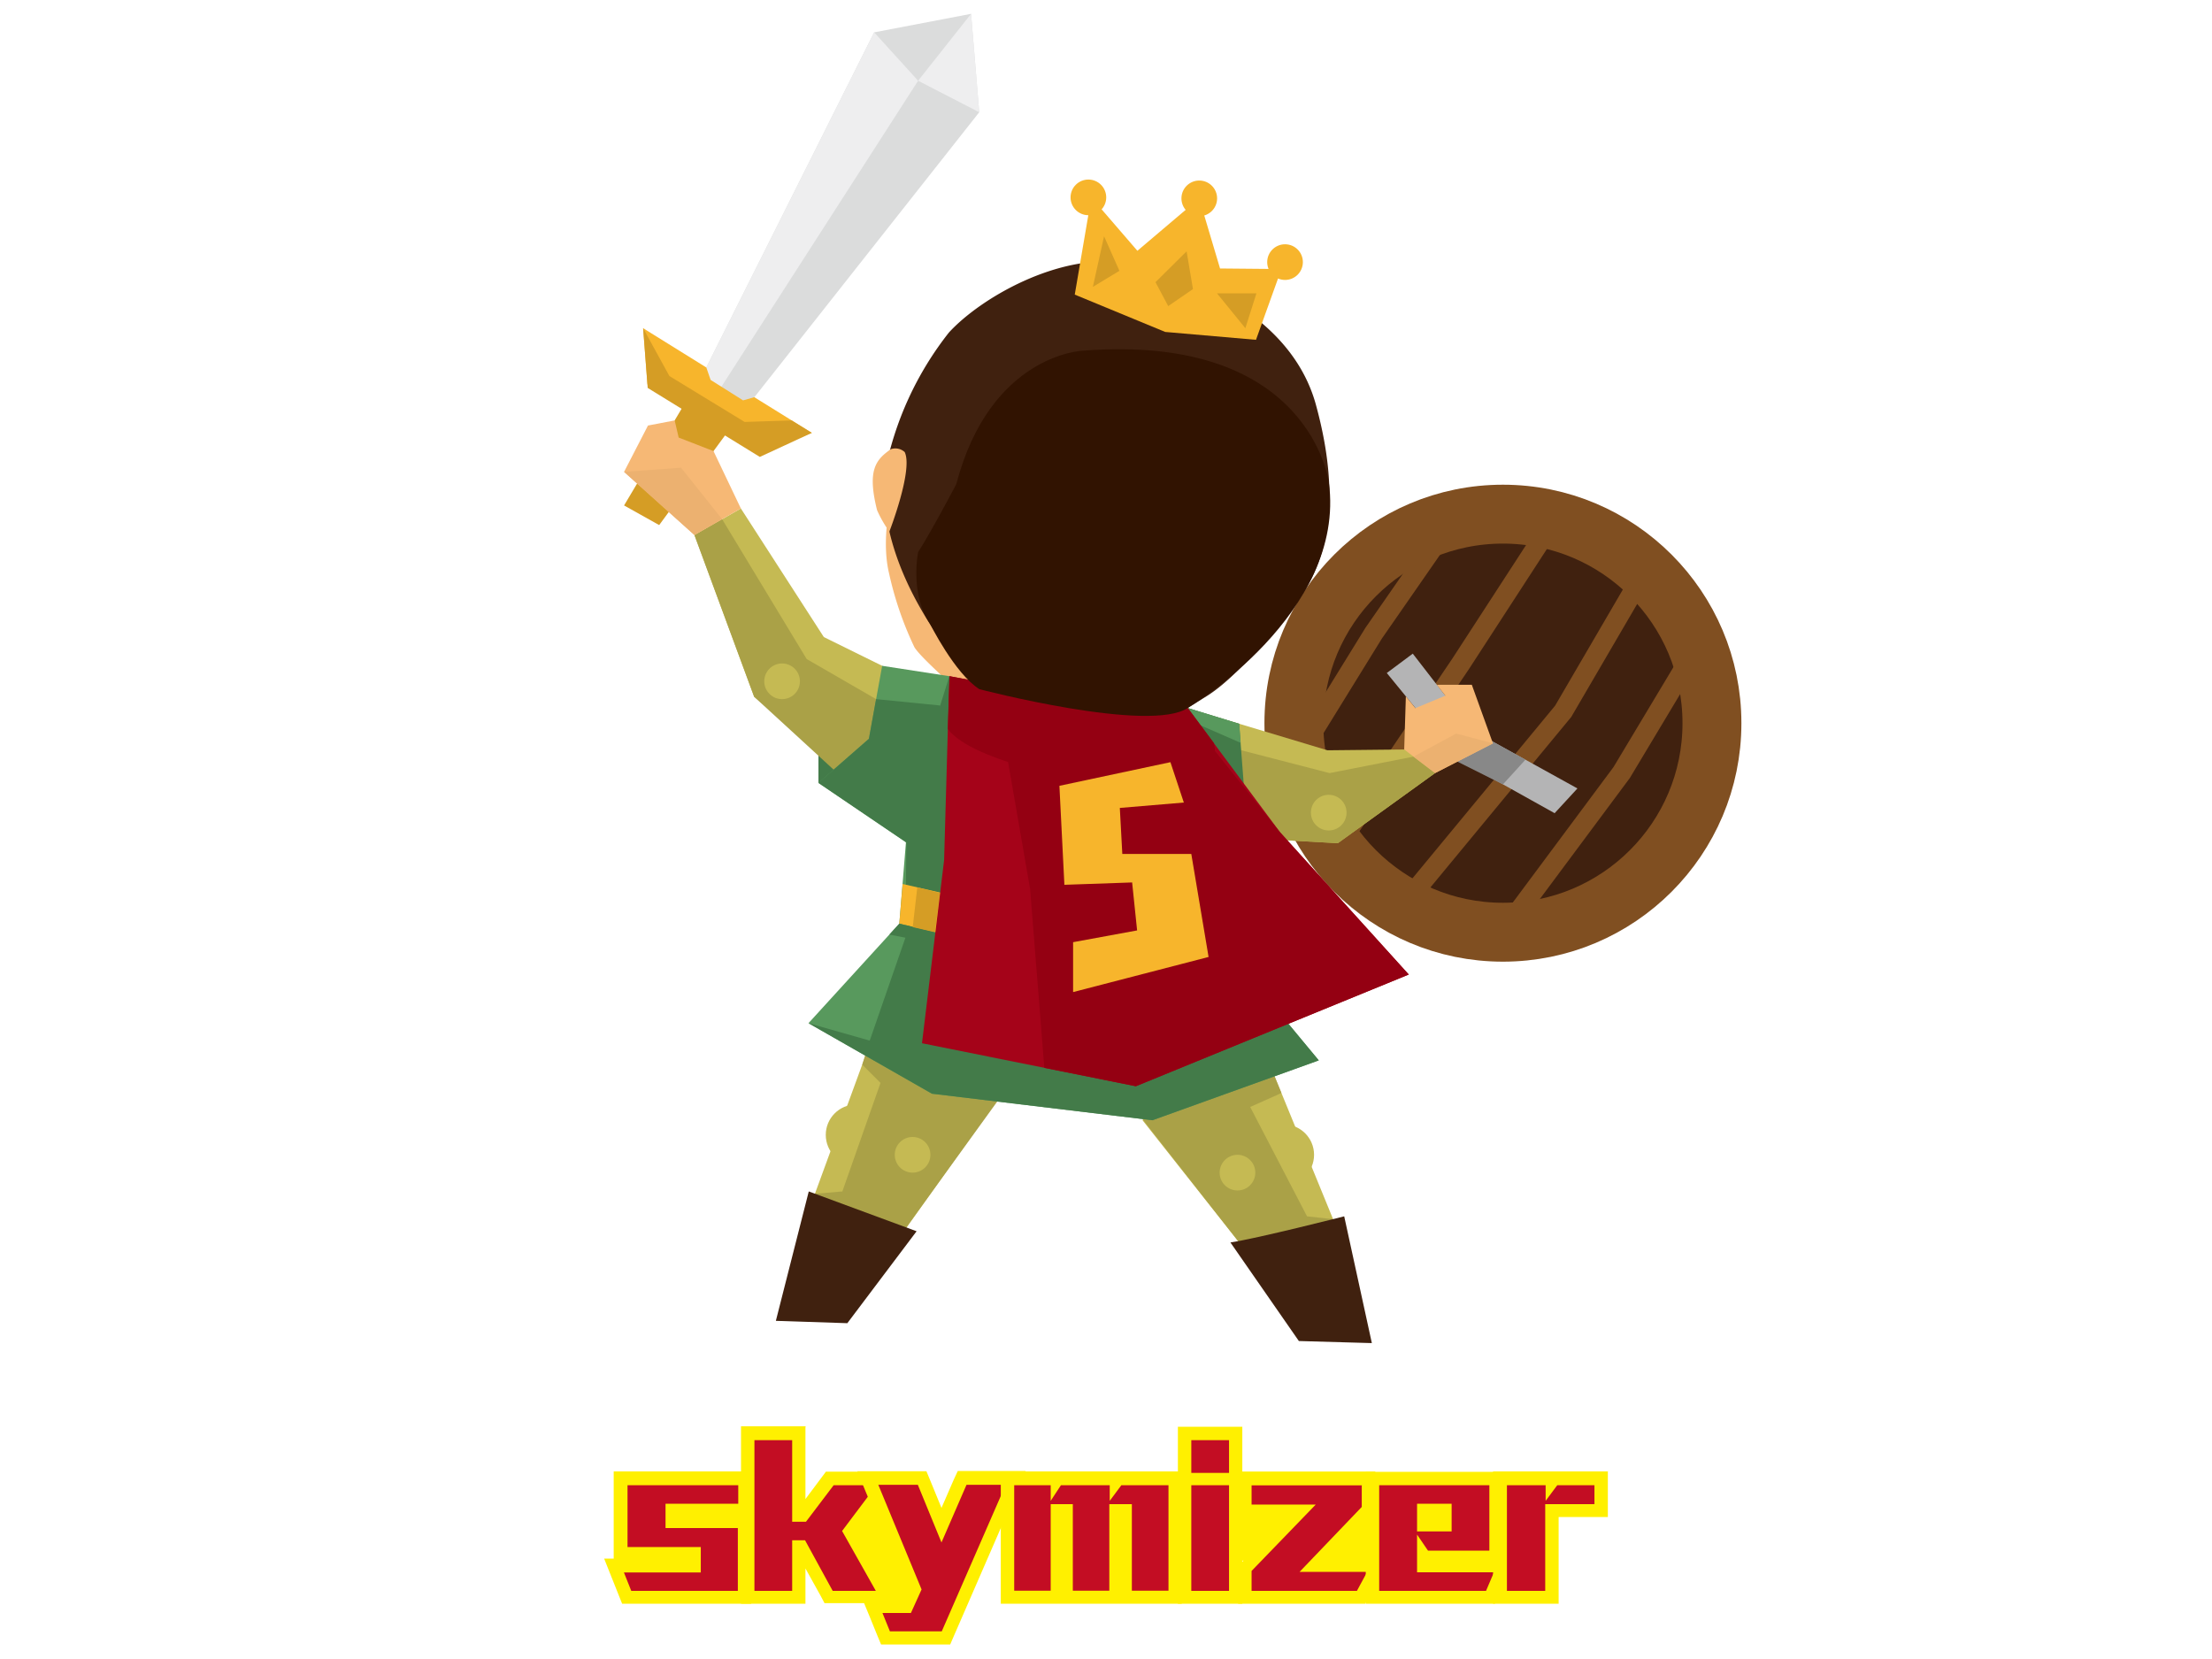 <svg xmlns="http://www.w3.org/2000/svg" viewBox="0 0 160 120"><defs><style>.cls-1{fill:#fff000;}.cls-2{fill:#40210f;}.cls-3,.cls-4{fill:none;stroke:#804f21;stroke-miterlimit:10;}.cls-3{stroke-width:1.42px;}.cls-4{stroke-width:4.26px;}.cls-5{fill:#b4b4b5;}.cls-6{fill:#888;}.cls-7{fill:#437b49;}.cls-8{fill:#c5ba53;}.cls-9{fill:#aaa147;}.cls-10{fill:#f6b875;}.cls-11{fill:#dbdcdc;}.cls-12{fill:#d59d25;}.cls-13{fill:#eeeeef;}.cls-14{fill:#f7b52c;}.cls-15{fill:#58995d;}.cls-16{fill:#a50319;}.cls-17{fill:#940012;}.cls-18{fill:#ecb170;}.cls-19{fill:#311301;}.cls-20{fill:#c30d23;}</style></defs><title>skymizer</title><g id="Silver"><g id="Skymizer"><polygon class="cls-1" points="58.95 110.27 64.13 108.89 66.3 111.26 66.3 115.8 63.83 116.7 58.95 110.27"/><polygon class="cls-1" points="87.42 108.89 87.54 112.73 102.5 113.73 102.5 108.82 87.42 108.89"/><circle class="cls-2" cx="108.71" cy="52.31" r="15.12"/><polyline class="cls-3" points="122.78 46.74 117.3 55.88 108.71 67.43"/><polyline class="cls-3" points="119.19 40.96 113.07 51.45 101.9 64.97"/><polyline class="cls-3" points="112.39 37.64 105.65 48.02 96.94 60.92"/><polyline class="cls-3" points="104.67 38.15 99.36 45.8 93.59 55.15"/><circle class="cls-4" cx="108.71" cy="52.31" r="15.12"/><polygon class="cls-5" points="102.19 47.28 106.47 52.81 114.1 57.03 112.45 58.82 105.37 54.87 100.31 48.68 102.19 47.28"/><polygon class="cls-6" points="110.34 54.95 108.71 56.74 105.12 54.94 107.2 53.21 110.34 54.95"/><polygon class="cls-7" points="59.2 56.63 59.2 52.31 63.81 48.16 65.53 52.31 63.33 56.47 59.2 56.63"/><polygon class="cls-8" points="64.08 58.22 54.55 50.4 50.23 38.7 53.59 36.78 59.59 46.08 63.81 48.16 66.21 53.92 64.08 58.22"/><polygon class="cls-9" points="52.23 37.55 58.35 47.67 63.37 50.57 64.08 54.65 60.57 55.92 54.55 50.4 50.23 38.7 52.23 37.55"/><circle class="cls-8" cx="56.57" cy="49.28" r="1.29"/><polygon class="cls-8" points="85.83 51.21 96.02 54.27 101.73 54.21 103.8 55.92 96.77 60.99 87.99 60.51 85.83 51.21"/><polygon class="cls-10" points="101.57 54.21 101.69 50.37 102.38 51.22 104.55 50.32 103.93 49.53 106.46 49.53 107.99 53.77 103.8 55.92 101.57 54.21"/><polygon class="cls-9" points="82.94 52.4 89.79 54.27 96.17 55.92 102.24 54.73 103.8 55.92 96.77 60.99 88.33 60.51 82.94 52.4"/><circle class="cls-8" cx="96.11" cy="58.78" r="1.29"/><circle class="cls-8" cx="92.85" cy="83.53" r="2.2"/><circle class="cls-8" cx="61.93" cy="82.09" r="2.2"/><polygon class="cls-8" points="82.64 81.03 93.68 94.99 96.68 94.36 96.94 89.44 90.88 74.64 82.64 81.03"/><polygon class="cls-9" points="92.69 79.06 90.43 80.07 94.54 87.98 96.43 88.19 96.17 92.12 90.08 90.44 81.95 80.07 92.19 77.85 92.69 79.06"/><polygon class="cls-8" points="63.99 72.57 58.48 87.62 58.65 92.48 62.32 93.37 73.46 77.7 63.99 72.57"/><polygon class="cls-9" points="62.37 77.01 63.69 78.33 60.93 86.18 58.95 86.35 58.48 87.08 64.83 89.78 72.5 79.17 62.91 75.27 62.37 77.01"/><path class="cls-2" d="M89,89.87c1.91-.28,8.23-1.89,8.23-1.89l2,9.17L93.95,97Z"/><path class="cls-10" d="M65.75,31.48s-2.41,6-1.44,10a24.6,24.6,0,0,0,1.83,5.33c.62,1.07,6.36,5.92,6.36,5.92L82.64,54.2l3.47-4.12,6.37-20.33L78.28,20.91Z"/><path class="cls-2" d="M70.58,49.42l12.23,3.64s1.28-.71,4.48-2.71c2.22-1.39,4.95-4.77,6.54-6.85,3.43-4.48,2.33-10.64,1.36-14.2C93.36,22.57,85.62,19.65,81.36,19c-4.78-.7-10.41,2.53-12.72,5.05A23.53,23.53,0,0,0,64,34.19C63.31,42.08,70.58,49.42,70.58,49.42Z"/><path class="cls-10" d="M65.44,32.7a1,1,0,0,0-1-.21c-1.11.77-1.72,1.53-1,4.41a8.43,8.43,0,0,0,.89,1.55S66.06,34,65.44,32.7Z"/><polygon class="cls-11" points="50.3 28.15 63.23 2.34 70.24 1 70.83 8.12 53.24 30.41 50.3 28.15"/><polygon class="cls-12" points="49.93 28.51 45.14 36.56 47.68 37.98 53.24 30.41 49.93 28.51"/><polygon class="cls-13" points="70.24 1 66.41 5.84 70.83 8.12 70.24 1"/><polygon class="cls-13" points="63.23 2.34 66.41 5.84 51.66 28.78 50.55 27.65 63.23 2.34"/><polygon class="cls-14" points="46.52 23.74 46.83 27.8 54.95 32.8 58.72 31.31 54.56 28.73 53.75 28.96 51.4 27.48 51.09 26.58 46.52 23.74"/><polygon class="cls-15" points="63.81 48.16 68.67 48.91 77.84 52.98 85.83 51.21 89.16 52.31 90.71 62.88 88.75 68.69 95.39 76.7 83.36 81.03 67.41 79.11 58.48 74.01 65.05 66.81 65.53 60.92 59.2 56.63 62.85 53.44 63.81 48.16"/><polygon class="cls-10" points="53.59 36.78 50.23 38.7 45.14 34.13 46.87 30.78 48.8 30.41 49.09 31.65 51.61 32.63 53.59 36.78"/><polygon class="cls-7" points="68.67 48.91 65.58 58.78 65.49 67.83 62.91 75.27 58.48 74.01 67.41 79.11 83.36 81.03 95.39 76.7 92.47 73.18 70.61 70.62 68.67 48.91"/><polygon class="cls-14" points="65.29 63.94 90.43 69.69 89.23 72.57 65.05 66.81 65.29 63.94"/><path class="cls-7" d="M85.91,51.21l3.72,1.15.44,5.75a25.58,25.58,0,0,0-4-.74C85.64,57.49,85.91,51.21,85.91,51.21Z"/><polygon class="cls-7" points="65.05 66.81 64.33 67.6 67.63 68.25 67.63 67.43 65.05 66.81"/><polygon class="cls-12" points="66.35 64.19 66.02 67.06 67.63 67.43 68 64.59 66.35 64.19"/><polygon class="cls-2" points="58.5 86.18 66.3 89.06 61.29 95.71 56.12 95.54 58.5 86.18"/><polygon class="cls-7" points="65.53 60.92 59.2 56.63 62.85 53.44 63.37 50.57 68 51.03 69.48 59.55 65.53 60.92"/><polygon class="cls-16" points="68.67 48.91 68.29 62.21 66.69 75.46 82.16 78.57 101.9 70.49 92.59 60.2 85.91 51.21 79.16 50.89 68.67 48.91"/><circle class="cls-8" cx="66.01" cy="83.53" r="1.29"/><circle class="cls-8" cx="89.51" cy="84.82" r="1.29"/><polygon class="cls-15" points="89.64 52.35 89.74 53.73 86.85 52.47 85.91 51.21 89.64 52.35"/><path class="cls-17" d="M68.69,48.91l10.49,2,6.75.31,1.87,2.52s1.45,4.36-8.81,2.85c0,0-8.61-1.4-10.43-3.86Z"/><polygon class="cls-18" points="52.23 37.55 49.26 33.83 45.14 34.13 50.23 38.7 52.23 37.55"/><polygon class="cls-18" points="102.24 54.73 105.33 53.06 107.99 53.77 103.8 55.92 102.24 54.73"/><polygon class="cls-12" points="46.52 23.74 48.42 27.2 53.86 30.52 57.26 30.41 58.72 31.31 54.96 33.05 46.85 28.06 46.52 23.74"/><path class="cls-19" d="M78.28,25.37s-6.65.27-9.11,9.65c0,0-1.73,3.3-2.76,4.92,0,0-.62,3,.85,5.16,0,0,1.79,3.61,3.58,4.75,0,0,12.37,3.23,15.1,1.34,0,0,11.45-6.85,10.18-16.3C96.11,34.91,94.81,24.06,78.28,25.37Z"/><circle class="cls-14" cx="86.74" cy="14.34" r="1.29" transform="translate(71.65 100.96) rotate(-89.5)"/><circle class="cls-14" cx="92.94" cy="18.96" r="1.29" transform="translate(73.18 111.73) rotate(-89.5)"/><circle class="cls-14" cx="78.72" cy="14.28" r="1.29" transform="translate(63.76 92.87) rotate(-89.5)"/><polygon class="cls-14" points="77.74 21.31 78.94 14.28 82.27 18.14 86.74 14.35 88.25 19.42 92.69 19.46 90.85 24.58 84.28 24.01 77.74 21.31"/><polygon class="cls-17" points="72.51 52.77 74.51 64.3 75.54 77.24 82.16 78.57 101.9 70.49 92.59 60.2 86.74 52.9 72.51 52.77"/><polygon class="cls-12" points="85.83 18.18 86.29 20.91 84.5 22.14 83.58 20.41 85.83 18.18"/><polygon class="cls-12" points="79.86 17.09 80.97 19.59 79.05 20.75 79.86 17.09"/><polygon class="cls-12" points="88.03 21.22 90.88 21.22 90.08 23.74 88.03 21.22"/><polygon class="cls-14" points="84.66 55.13 76.63 56.84 76.99 64 81.89 63.83 82.25 67.3 77.62 68.15 77.62 71.76 87.42 69.22 86.17 61.77 81.18 61.77 81 58.44 85.63 58.05 84.66 55.13"/><polygon class="cls-20" points="45.33 115.56 44.42 113.26 50.2 113.26 50.2 112.39 44.9 112.39 44.9 106.95 53.88 106.95 53.88 109.26 48.63 109.26 48.63 110.05 53.86 110.05 53.86 115.56 45.33 115.56"/><path class="cls-1" d="M53.4,107.43v1.34H48.14v1.76h5.23v4.54H45.66l-.53-1.33h5.56V111.9h-5.3v-4.47h8m1-1h-10v6.31H43.7l.53,1.33.53,1.33L45,116h9.34v-6.3h0v-3.28Z"/><polygon class="cls-20" points="59.94 115.56 57.96 111.9 57.78 111.9 57.78 115.56 54.09 115.56 54.09 103.69 57.78 103.69 57.78 109.59 58.02 109.59 59.99 106.95 64.3 106.95 61.42 110.78 64.11 115.56 59.94 115.56"/><path class="cls-1" d="M57.3,104.17v5.9h1l2-2.64h3.1l-2.49,3.31,2.44,4.33H60.23l-2-3.66H57.3v3.66H54.57v-10.9H57.3m1-1H53.6V116h4.66v-2.55l1.11,2,.27.51h5.29l-.81-1.44L62,110.82,64.1,108l1.16-1.55H59.74l-.29.39-1.19,1.59v-5.23Z"/><polygon class="cls-20" points="64.05 118.52 63.11 116.22 65.58 116.22 66.13 114.99 62.81 106.95 66.71 106.95 68.11 110.36 69.6 106.95 73.47 106.95 68.43 118.52 64.05 118.52"/><path class="cls-1" d="M72.73,107.43,68.12,118H64.37l-.54-1.33h2.06l.77-1.7-3.13-7.57h2.86l1.71,4.17,1.81-4.17h2.81m1.48-1H69.28L69,107l-.9,2.07-.84-2.05-.25-.6h-5l.55,1.34,3,7.18-.34.75H62.39l.55,1.33.54,1.33.25.6h5l.25-.58,4.61-10.6.59-1.35Z"/><polygon class="cls-20" points="81.39 115.55 81.39 109.29 80.73 109.29 80.73 115.55 77.12 115.55 77.12 109.29 76.46 109.29 76.46 115.55 72.87 115.55 72.87 106.95 80.73 106.95 80.73 107.1 80.84 106.95 85 106.95 85 115.55 81.39 115.55"/><path class="cls-1" d="M84.52,107.43v7.63H81.87V108.8H80.24v6.26H77.6V108.8H76v6.26H73.36v-7.63H76v1.13l.74-1.13h3.53v1.13l.84-1.13h3.43m1-1H72.39V116H85.48v-9.56Z"/><rect class="cls-20" x="85.69" y="103.69" width="3.7" height="11.87"/><path class="cls-1" d="M88.9,104.17v2.37H86.17v-2.37H88.9m0,3.26v7.64H86.17v-7.64H88.9m1-4.23H85.2V116h4.66V103.21Z"/><polygon class="cls-20" points="90.05 115.56 90.05 113.44 94.03 109.32 90.05 109.32 90.05 106.96 98.98 106.96 98.98 109.17 95.17 113.22 99.74 113.22 98.47 115.56 90.05 115.56"/><path class="cls-1" d="M98.5,107.45V109L94,113.7h4.89l-.74,1.37H90.53v-1.44l4.64-4.8H90.53v-1.39h8m1-1H89.56v3.32h3.33L89.83,113l-.27.28V116h9.2l.27-.51.74-1.37.77-1.43H96.29l2.92-3.1.26-.28v-2.88Z"/><path class="cls-20" d="M99.27,115.56v-8.61h8.94v5.7H103l0-.07v.67h5.81l-1,2.31Zm5.24-5.27v-1H103v1Z"/><path class="cls-1" d="M107.73,107.43v4.73h-4.44L102.5,111v2.73h5.56l-.57,1.34H99.76v-7.64h8m-5.23,3.34H105v-2h-2.5v2m6.2-4.31H98.79V116h9.34l.25-.59.57-1.34.57-1.35h-.82v-6.3Zm-5.23,3.32H104v0h-.56v0Z"/><polygon class="cls-20" points="108.49 115.56 108.49 106.95 112.26 106.95 112.26 107.1 112.37 106.95 115.81 106.95 115.81 109.29 112.26 109.29 112.26 115.56 108.49 115.56"/><path class="cls-1" d="M115.33,107.43v1.37h-3.56v6.27H109v-7.64h2.8v1.13l.84-1.13h2.71m1-1H108V116h4.74v-6.27h3.56v-3.31Z"/></g></g></svg>